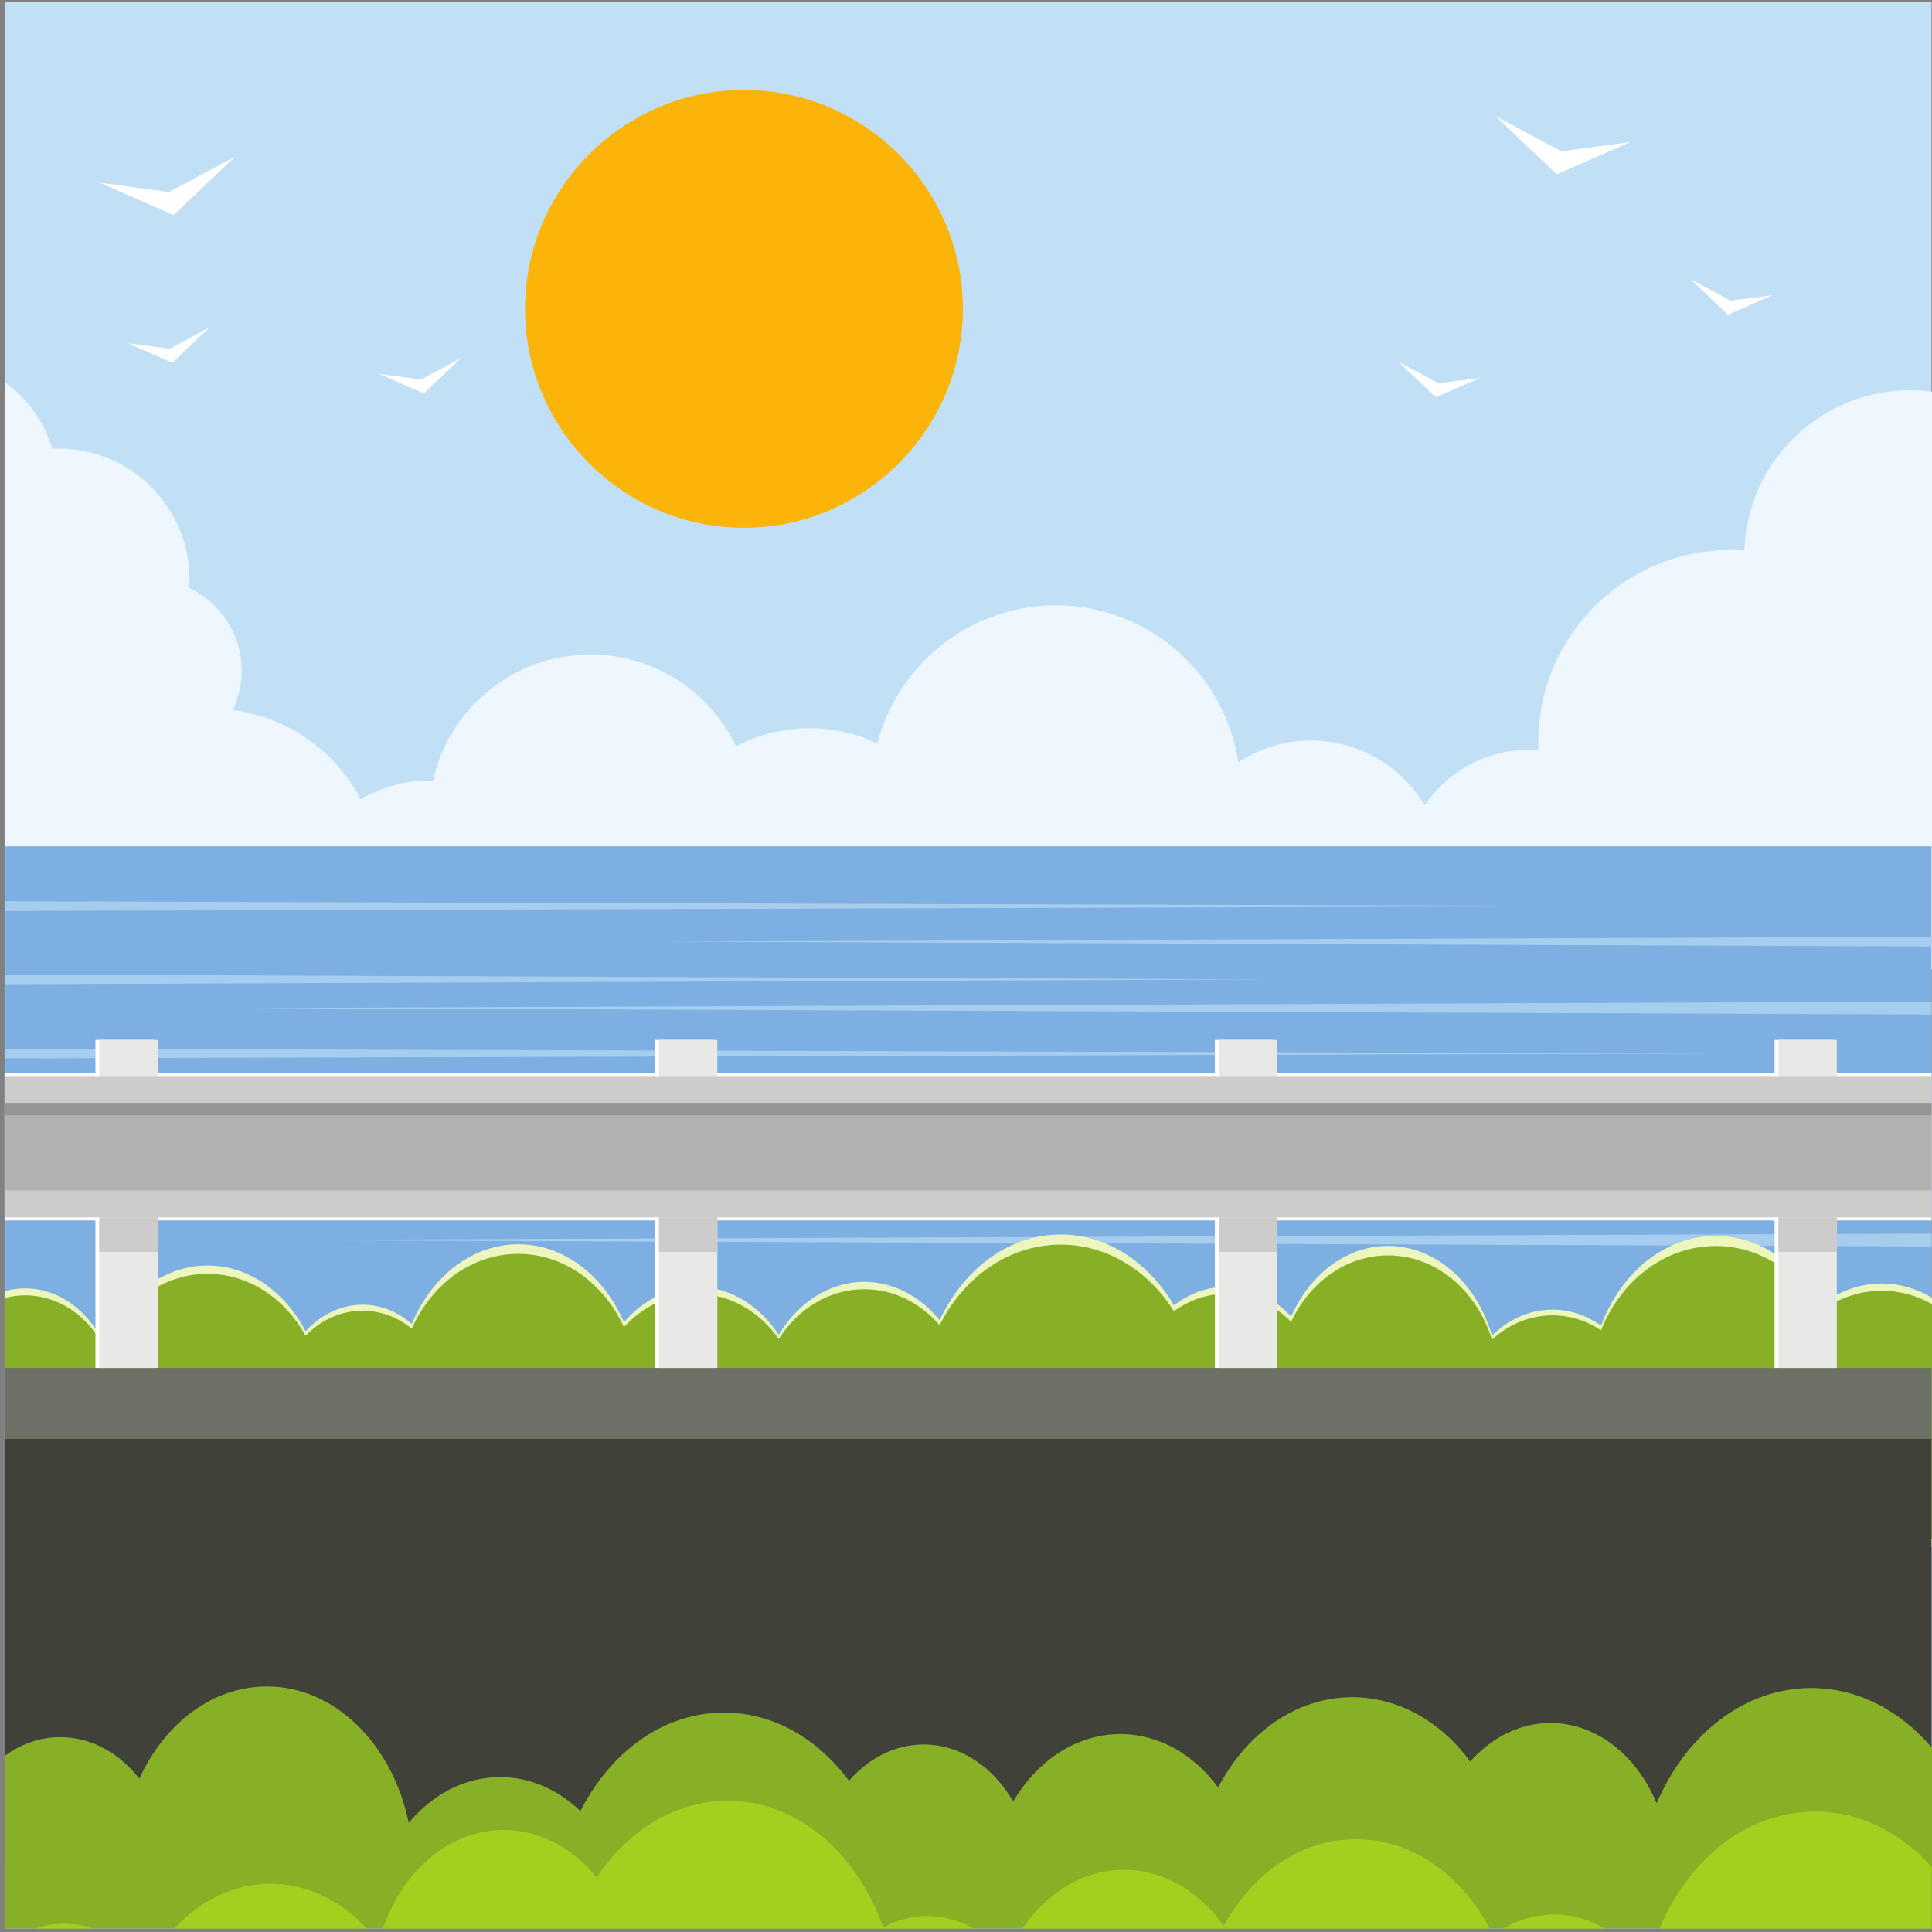 <?xml version="1.0" encoding="UTF-8" standalone="no"?>
<!-- Created with Inkscape (http://www.inkscape.org/) -->

<svg
   version="1.1"
   id="svg1"
   width="880"
   height="880"
   viewBox="0 0 880 880"
   sodipodi:docname="roadside-landscape.svg"
   inkscape:version="1.3.2 (091e20e, 2023-11-25, custom)"
   xmlns:inkscape="http://www.inkscape.org/namespaces/inkscape"
   xmlns:sodipodi="http://sodipodi.sourceforge.net/DTD/sodipodi-0.dtd"
   xmlns="http://www.w3.org/2000/svg"
   xmlns:svg="http://www.w3.org/2000/svg">
  <rect x="0" y="0" width="880" height="880" fill="#808080" stroke="none"/>
  <defs
     id="defs1">
    <clipPath
       clipPathUnits="userSpaceOnUse"
       id="clipPath4">
      <path
         d="M 0,660 H 660 V 0 H 0 Z"
         transform="translate(-660,-526.204)"
         id="path4" />
    </clipPath>
    <clipPath
       clipPathUnits="userSpaceOnUse"
       id="clipPath6">
      <path
         d="M 0,660 H 660 V 0 H 0 Z"
         id="path6" />
    </clipPath>
    <clipPath
       clipPathUnits="userSpaceOnUse"
       id="clipPath8">
      <path
         d="M 0,660 H 660 V 0 H 0 Z"
         transform="translate(-586.444,-300.096)"
         id="path8" />
    </clipPath>
    <clipPath
       clipPathUnits="userSpaceOnUse"
       id="clipPath10">
      <path
         d="M 0,660 H 660 V 0 H 0 Z"
         transform="translate(-83.47,-236.38)"
         id="path10" />
    </clipPath>
    <clipPath
       clipPathUnits="userSpaceOnUse"
       id="clipPath12">
      <path
         d="M 0,660 H 660 V 0 H 0 Z"
         transform="translate(-660,-216.661)"
         id="path12" />
    </clipPath>
    <clipPath
       clipPathUnits="userSpaceOnUse"
       id="clipPath14">
      <path
         d="M 0,660 H 660 V 0 H 0 Z"
         transform="translate(-660,-214.476)"
         id="path14" />
    </clipPath>
    <clipPath
       clipPathUnits="userSpaceOnUse"
       id="clipPath16">
      <path
         d="M 0,660 H 660 V 0 H 0 Z"
         id="path16" />
    </clipPath>
    <clipPath
       clipPathUnits="userSpaceOnUse"
       id="clipPath18">
      <path
         d="M 0,660 H 660 V 0 H 0 Z"
         id="path18" />
    </clipPath>
    <clipPath
       clipPathUnits="userSpaceOnUse"
       id="clipPath20">
      <path
         d="M 0,660 H 660 V 0 H 0 Z"
         id="path20" />
    </clipPath>
    <clipPath
       clipPathUnits="userSpaceOnUse"
       id="clipPath22">
      <path
         d="M 0,660 H 660 V 0 H 0 Z"
         id="path22" />
    </clipPath>
    <clipPath
       clipPathUnits="userSpaceOnUse"
       id="clipPath24">
      <path
         d="M 0,660 H 660 V 0 H 0 Z"
         id="path24" />
    </clipPath>
    <clipPath
       clipPathUnits="userSpaceOnUse"
       id="clipPath26">
      <path
         d="M 0,660 H 660 V 0 H 0 Z"
         id="path26" />
    </clipPath>
    <clipPath
       clipPathUnits="userSpaceOnUse"
       id="clipPath28">
      <path
         d="M 0,660 H 660 V 0 H 0 Z"
         id="path28" />
    </clipPath>
    <clipPath
       clipPathUnits="userSpaceOnUse"
       id="clipPath30">
      <path
         d="M 0,660 H 660 V 0 H 0 Z"
         id="path30" />
    </clipPath>
    <clipPath
       clipPathUnits="userSpaceOnUse"
       id="clipPath32">
      <path
         d="M 0,660 H 660 V 0 H 0 Z"
         id="path32" />
    </clipPath>
    <clipPath
       clipPathUnits="userSpaceOnUse"
       id="clipPath34">
      <path
         d="M 0,660 H 660 V 0 H 0 Z"
         transform="translate(-660,-62.897)"
         id="path34" />
    </clipPath>
    <clipPath
       clipPathUnits="userSpaceOnUse"
       id="clipPath36">
      <path
         d="M 0,660 H 660 V 0 H 0 Z"
         transform="translate(-31.861,-1.176)"
         id="path36" />
    </clipPath>
    <clipPath
       clipPathUnits="userSpaceOnUse"
       id="clipPath38">
      <path
         d="M 0,660 H 660 V 0 H 0 Z"
         transform="translate(-34.127,-597.565)"
         id="path38" />
    </clipPath>
    <clipPath
       clipPathUnits="userSpaceOnUse"
       id="clipPath40">
      <path
         d="M 0,660 H 660 V 0 H 0 Z"
         transform="translate(-43.576,-542.793)"
         id="path40" />
    </clipPath>
    <clipPath
       clipPathUnits="userSpaceOnUse"
       id="clipPath42">
      <path
         d="M 0,660 H 660 V 0 H 0 Z"
         transform="translate(-129.481,-532.285)"
         id="path42" />
    </clipPath>
    <clipPath
       clipPathUnits="userSpaceOnUse"
       id="clipPath44">
      <path
         d="M 0,660 H 660 V 0 H 0 Z"
         transform="translate(-556.986,-611.477)"
         id="path44" />
    </clipPath>
    <clipPath
       clipPathUnits="userSpaceOnUse"
       id="clipPath46">
      <path
         d="M 0,660 H 660 V 0 H 0 Z"
         transform="translate(-605.59,-559.182)"
         id="path46" />
    </clipPath>
    <clipPath
       clipPathUnits="userSpaceOnUse"
       id="clipPath48">
      <path
         d="M 0,660 H 660 V 0 H 0 Z"
         transform="translate(-505.8,-530.972)"
         id="path48" />
    </clipPath>
    <clipPath
       clipPathUnits="userSpaceOnUse"
       id="clipPath50">
      <path
         d="M 0,660 H 660 V 0 H 0 Z"
         transform="translate(-254.141,-479.712)"
         id="path50" />
    </clipPath>
    <clipPath
       clipPathUnits="userSpaceOnUse"
       id="clipPath52">
      <path
         d="M 0,660 H 660 V 0 H 0 Z"
         transform="translate(-225.999,-338.319)"
         id="path52" />
    </clipPath>
    <clipPath
       clipPathUnits="userSpaceOnUse"
       id="clipPath54">
      <path
         d="M 0,660 H 660 V 0 H 0 Z"
         transform="translate(-83.47,-315.631)"
         id="path54" />
    </clipPath>
    <clipPath
       clipPathUnits="userSpaceOnUse"
       id="clipPath56">
      <path
         d="M 0,660 H 660 V 0 H 0 Z"
         transform="translate(-435.569,-325.426)"
         id="path56" />
    </clipPath>
    <clipPath
       clipPathUnits="userSpaceOnUse"
       id="clipPath58">
      <path
         d="M 0,660 H 660 V 0 H 0 Z"
         transform="translate(-559.264,-350.45)"
         id="path58" />
    </clipPath>
  </defs>
  <sodipodi:namedview
     id="namedview1"
     pagecolor="#ffffff"
     bordercolor="#000000"
     borderopacity="0.25"
     inkscape:showpageshadow="2"
     inkscape:pageopacity="0.0"
     inkscape:pagecheckerboard="0"
     inkscape:deskcolor="#d1d1d1"
     inkscape:zoom="0.67272727"
     inkscape:cx="439.25676"
     inkscape:cy="440"
     inkscape:window-width="1440"
     inkscape:window-height="830"
     inkscape:window-x="-6"
     inkscape:window-y="-6"
     inkscape:window-maximized="1"
     inkscape:current-layer="g1">
    <inkscape:page
       x="0"
       y="0"
       inkscape:label="1"
       id="page1"
       width="880"
       height="880"
       margin="1.568 0 0.524 2.092"
       bleed="0" />
  </sodipodi:namedview>
  <g
     id="g1"
     inkscape:groupmode="layer"
     inkscape:label="1">
    <g
       id="group-MC0">
      <path
         id="path2"
         d="M 1.569,1.175 H 660 V 659.607 H 1.569 Z"
         style="fill:#c1dff5;fill-opacity:1;fill-rule:nonzero;stroke:none"
         transform="matrix(1.333,0,0,-1.333,0,880)" />
      <path
         id="path3"
         d="m 0,0 v -197.46 c -14.601,1.97 -27.335,9.825 -35.735,21.101 -9.731,-5.708 -21.061,-8.986 -33.156,-8.986 -10,0 -19.474,2.24 -27.954,6.24 -5.724,-17.052 -21.836,-29.337 -40.817,-29.337 -15.294,0 -28.726,7.979 -36.361,19.999 -8,-12.649 -22.109,-21.05 -38.182,-21.05 -19.35,0 -35.854,12.174 -42.277,29.28 -11.424,-11.593 -27.304,-18.781 -44.866,-18.781 -12.367,0 -23.898,3.567 -33.63,9.722 -7.945,-20.173 -27.605,-34.45 -50.599,-34.45 -21.36,0 -39.839,12.322 -48.726,30.243 -7.771,-4.189 -16.661,-6.565 -26.108,-6.565 -3.593,0 -7.105,0.348 -10.507,1.004 -7.211,-17.239 -24.234,-29.351 -44.089,-29.351 -15.313,0 -28.943,7.207 -37.685,18.413 -10.055,-8.537 -23.072,-13.69 -37.295,-13.69 -22.4,0 -41.814,12.772 -51.362,31.43 -4.096,-0.981 -8.372,-1.506 -12.771,-1.506 -2.135,0 -4.24,0.126 -6.311,0.366 V 3.107 c 7.651,-5.458 13.419,-13.386 16.136,-22.621 0.745,0.036 1.495,0.055 2.249,0.055 24.644,0 44.622,-19.977 44.622,-44.621 0,-0.996 -0.034,-1.983 -0.099,-2.962 10.606,-4.993 17.948,-15.775 17.948,-28.272 0,-4.837 -1.101,-9.416 -3.063,-13.503 19.037,-2.421 35.174,-14.127 43.734,-30.433 7.029,4.07 15.191,6.401 23.897,6.401 0.269,0 0.536,-0.006 0.803,-0.01 5.503,24.639 27.496,43.056 53.793,43.056 21.923,0 40.854,-12.798 49.735,-31.33 7.509,3.915 16.046,6.131 25.099,6.131 8.312,0 16.186,-1.868 23.23,-5.203 7.01,27.147 31.661,47.201 60.999,47.201 31.612,0 57.784,-23.287 62.303,-53.642 7.125,4.704 15.661,7.446 24.84,7.446 16.527,0 30.977,-8.884 38.845,-22.135 7.734,11.454 20.837,18.985 35.698,18.985 1.081,0 2.151,-0.041 3.213,-0.119 -0.038,0.911 -0.063,1.824 -0.063,2.744 0,36.24 29.379,65.619 65.621,65.619 1.6,0 3.189,-0.059 4.761,-0.171 C -63.115,-23.859 -38.139,0.49 -7.472,0.49 -4.939,0.49 -2.444,0.321 0,0"
         style="fill:#edf7fd;fill-opacity:1;fill-rule:evenodd;stroke:none"
         transform="matrix(1.333,0,0,-1.333,880,178.395)"
         clip-path="url(#clipPath4)" />
      <path
         id="path5"
         d="M 1.569,1.176 H 660 v 369.79 H 1.569 Z"
         style="fill:#7eafe2;fill-opacity:1;fill-rule:evenodd;stroke:none"
         transform="matrix(1.333,0,0,-1.333,0,880)"
         clip-path="url(#clipPath6)" />
      <path
         id="path7"
         d="M 0,0 -292.42,-0.83 -584.875,-1.661 V 0 1.659 l 292.455,-0.83 z"
         style="fill:#a6cdee;fill-opacity:1;fill-rule:evenodd;stroke:none"
         transform="matrix(1.333,0,0,-1.333,781.926,479.872)"
         clip-path="url(#clipPath8)" />
      <path
         id="path9"
         d="M 0,0 288.247,-1.103 576.53,-2.204 V 0 2.206 L 288.247,1.104 Z"
         style="fill:#a6cdee;fill-opacity:1;fill-rule:evenodd;stroke:none"
         transform="matrix(1.333,0,0,-1.333,111.294,564.827)"
         clip-path="url(#clipPath10)" />
      <path
         id="path11"
         d="m 0,0 v -85.138 c -5.171,-3.12 -10.991,-4.875 -17.15,-4.875 -11.997,0 -22.721,6.655 -29.84,17.109 -7.382,-7.213 -16.741,-11.528 -26.928,-11.528 -11.599,0 -22.131,5.595 -29.887,14.698 -6.065,-9.298 -15.409,-15.255 -25.89,-15.255 -13.316,0 -24.792,9.612 -30.047,23.469 -6.771,-7.964 -15.973,-12.864 -26.112,-12.864 -10.758,0 -20.461,5.513 -27.326,14.355 -6.016,-11.011 -16.276,-18.263 -27.921,-18.263 -6.784,0 -13.096,2.462 -18.375,6.695 -8.701,-14.229 -22.59,-23.442 -38.24,-23.442 -16.769,0 -31.514,10.578 -40.023,26.571 -6.647,-9.11 -16.321,-14.848 -27.092,-14.848 -11.473,0 -21.702,6.509 -28.353,16.67 -6.576,-10.795 -17.094,-17.786 -28.948,-17.786 -12.614,0 -23.713,7.917 -30.161,19.908 -7.49,-10.491 -18.507,-17.118 -30.792,-17.118 -12.973,0 -24.533,7.393 -32.019,18.917 -5.323,-6.838 -12.84,-11.102 -21.172,-11.102 -7.655,0 -14.621,3.6 -19.83,9.489 -7.113,-13.118 -19.295,-21.77 -33.132,-21.77 -16.388,0 -30.457,12.134 -36.527,29.454 -5.637,-10.034 -15.087,-16.616 -25.795,-16.616 -2.361,0 -4.66,0.323 -6.871,0.928 V 2.274 c 2.211,0.606 4.51,0.927 6.871,0.927 11.446,0 21.456,-7.519 26.906,-18.737 6.565,15.759 19.959,26.552 35.416,26.552 14.082,0 26.452,-8.96 33.506,-22.47 5.167,5.642 11.983,9.074 19.456,9.074 6.263,0 12.064,-2.409 16.82,-6.511 6.777,16.13 20.52,27.164 36.371,27.164 15.67,0 29.278,-10.787 36.134,-26.614 6.466,7.499 15.202,12.101 24.819,12.101 11.338,0 21.452,-6.398 28.066,-16.4 6.608,10.962 17.241,18.075 29.235,18.075 10.058,0 19.161,-5.004 25.735,-13.086 8.237,17.495 23.683,29.273 41.38,29.273 15.925,0 30.025,-9.542 38.692,-24.2 5.186,4.013 11.333,6.338 17.923,6.338 8.471,0 16.209,-3.838 22.115,-10.169 6.374,14.367 18.821,24.125 33.132,24.125 16.374,0 30.309,-12.778 35.497,-30.621 5.665,5.537 12.845,8.852 20.662,8.852 6.044,0 11.709,-1.982 16.587,-5.443 6.849,18.08 21.822,30.625 39.19,30.625 15.024,0 28.257,-9.387 35.988,-23.622 6.008,4.667 13.134,7.37 20.78,7.37 C -10.991,4.877 -5.171,3.121 0,0"
         style="fill:#edf6bc;fill-opacity:1;fill-rule:evenodd;stroke:none"
         transform="matrix(1.333,0,0,-1.333,880,591.119)"
         clip-path="url(#clipPath12)" />
      <path
         id="path13"
         d="m 0,0 v -80.069 c -5.171,-2.935 -10.991,-4.587 -17.15,-4.587 -11.997,0 -22.721,6.26 -29.84,16.092 -7.382,-6.784 -16.741,-10.84 -26.928,-10.84 -11.599,0 -22.131,5.26 -29.887,13.821 -6.065,-8.743 -15.409,-14.348 -25.89,-14.348 -13.316,0 -24.792,9.041 -30.047,22.074 -6.771,-7.493 -15.973,-12.099 -26.112,-12.099 -10.758,0 -20.461,5.185 -27.326,13.501 -6.016,-10.356 -16.276,-17.177 -27.921,-17.177 -6.784,0 -13.096,2.317 -18.375,6.297 -8.701,-13.382 -22.59,-22.046 -38.24,-22.046 -16.769,0 -31.514,9.947 -40.023,24.988 -6.647,-8.568 -16.321,-13.962 -27.092,-13.962 -11.473,0 -21.702,6.121 -28.353,15.676 -6.576,-10.152 -17.094,-16.727 -28.948,-16.727 -12.614,0 -23.713,7.447 -30.161,18.721 -7.49,-9.863 -18.507,-16.096 -30.792,-16.096 -12.973,0 -24.533,6.951 -32.019,17.792 -5.323,-6.434 -12.84,-10.443 -21.172,-10.443 -7.655,0 -14.621,3.385 -19.83,8.925 -7.113,-12.338 -19.295,-20.475 -33.132,-20.475 -16.388,0 -30.457,11.412 -36.527,27.701 -5.637,-9.437 -15.087,-15.626 -25.795,-15.626 -2.361,0 -4.66,0.302 -6.871,0.871 V 2.14 c 2.211,0.569 4.51,0.872 6.871,0.872 11.446,0 21.456,-7.072 26.906,-17.622 6.565,14.821 19.959,24.971 35.416,24.971 14.082,0 26.452,-8.426 33.506,-21.134 5.167,5.307 11.983,8.535 19.456,8.535 6.263,0 12.064,-2.266 16.82,-6.123 6.777,15.17 20.52,25.547 36.371,25.547 15.67,0 29.278,-10.144 36.134,-25.03 6.466,7.053 15.202,11.382 24.819,11.382 11.338,0 21.452,-6.02 28.066,-15.425 6.608,10.31 17.241,16.998 29.235,16.998 10.058,0 19.161,-4.706 25.735,-12.306 8.237,16.452 23.683,27.531 41.38,27.531 15.925,0 30.025,-8.974 38.692,-22.761 5.186,3.776 11.333,5.963 17.923,5.963 8.471,0 16.209,-3.611 22.115,-9.564 6.374,13.512 18.821,22.687 33.132,22.687 16.374,0 30.309,-12.016 35.497,-28.797 5.665,5.207 12.845,8.323 20.662,8.323 6.044,0 11.709,-1.864 16.587,-5.117 6.849,17.004 21.822,28.801 39.19,28.801 15.024,0 28.257,-8.826 35.988,-22.214 6.008,4.387 13.134,6.93 20.78,6.93 C -10.991,4.587 -5.171,2.936 0,0"
         style="fill:#87b027;fill-opacity:1;fill-rule:evenodd;stroke:none"
         transform="matrix(1.333,0,0,-1.333,880,594.033)"
         clip-path="url(#clipPath14)" />
      <path
         id="path15"
         d="M 1.569,21.414 H 660 V 168.595 H 1.569 Z"
         style="fill:#404138;fill-opacity:1;fill-rule:evenodd;stroke:none"
         transform="matrix(1.333,0,0,-1.333,0,880)"
         clip-path="url(#clipPath16)" />
      <path
         id="path17"
         d="M 1.569,168.595 H 660 v 24.148 H 1.569 Z"
         style="fill:#6d7064;fill-opacity:1;fill-rule:evenodd;stroke:none"
         transform="matrix(1.333,0,0,-1.333,0,880)"
         clip-path="url(#clipPath18)" />
      <path
         id="path19"
         d="m 606.387,304.822 h 19.948 V 192.743 h -19.948 z m -191.259,0 h 19.947 V 192.743 h -19.947 z m -382.519,0 H 52.558 V 192.743 H 32.609 Z m 191.26,0 h 19.948 V 192.743 h -19.948 z"
         style="fill:#ffffff;fill-opacity:1;fill-rule:evenodd;stroke:none"
         transform="matrix(1.333,0,0,-1.333,0,880)"
         clip-path="url(#clipPath20)" />
      <path
         id="path21"
         d="M 1.569,243.14 H 660 v 50.393 H 1.569 Z"
         style="fill:#ffffff;fill-opacity:1;fill-rule:evenodd;stroke:none"
         transform="matrix(1.333,0,0,-1.333,0,880)"
         clip-path="url(#clipPath22)" />
      <path
         id="path23"
         d="m 607.699,304.822 h 19.948 V 192.743 h -19.948 z m -191.261,0 h 19.949 V 192.743 h -19.949 z m -382.517,0 H 53.869 V 192.743 H 33.921 Z m 191.26,0 h 19.948 V 192.743 h -19.948 z"
         style="fill:#e8e8e7;fill-opacity:1;fill-rule:evenodd;stroke:none"
         transform="matrix(1.333,0,0,-1.333,0,880)"
         clip-path="url(#clipPath24)" />
      <path
         id="path25"
         d="m 607.699,244.189 h 19.948 v -11.812 h -19.948 z m -191.261,0 h 19.949 v -11.812 h -19.949 z m -382.517,0 H 53.869 V 232.377 H 33.921 Z m 191.26,0 h 19.948 v -11.812 h -19.948 z"
         style="fill:#cdcccb;fill-opacity:1;fill-rule:evenodd;stroke:none"
         transform="matrix(1.333,0,0,-1.333,0,880)"
         clip-path="url(#clipPath26)" />
      <path
         id="path27"
         d="M 1.569,244.189 H 660 v 48.295 H 1.569 Z"
         style="fill:#cdcccb;fill-opacity:1;fill-rule:evenodd;stroke:none"
         transform="matrix(1.333,0,0,-1.333,0,880)"
         clip-path="url(#clipPath28)" />
      <path
         id="path29"
         d="M 1.569,253.376 H 660 v 29.922 H 1.569 Z"
         style="fill:#b2b1b0;fill-opacity:1;fill-rule:evenodd;stroke:none"
         transform="matrix(1.333,0,0,-1.333,0,880)"
         clip-path="url(#clipPath30)" />
      <path
         id="path31"
         d="M 1.569,279.1 H 660 v 4.198 H 1.569 Z"
         style="fill:#949595;fill-opacity:1;fill-rule:evenodd;stroke:none"
         transform="matrix(1.333,0,0,-1.333,0,880)"
         clip-path="url(#clipPath32)" />
      <path
         id="path33"
         d="m 0,0 v -61.722 h -658.431 v 59.074 c 5.547,4.012 11.998,6.312 18.886,6.312 10.601,0 20.174,-5.447 26.996,-14.205 8.582,18.821 24.881,31.529 43.578,31.529 23.347,0 42.957,-19.813 48.469,-46.603 8.083,9.676 19.089,15.631 31.218,15.631 10.341,0 19.864,-4.33 27.457,-11.602 10.229,20.209 28.372,33.649 49.052,33.649 16.911,0 32.127,-8.987 42.706,-23.315 6.702,7.703 15.679,12.416 25.544,12.416 12.599,0 23.748,-7.683 30.563,-19.471 8.252,13.955 21.575,23.021 36.613,23.021 13.227,0 25.131,-7.016 33.422,-18.201 9.754,18.541 26.641,30.799 45.842,30.799 15.953,0 30.312,-8.463 40.306,-21.962 7.239,8.168 16.861,13.148 27.425,13.148 15.805,0 29.507,-11.148 36.262,-27.441 10.029,23.438 29.928,39.405 52.837,39.405 C -25.257,20.462 -10.729,12.677 0,0"
         style="fill:#87b027;fill-opacity:1;fill-rule:evenodd;stroke:none"
         transform="matrix(1.333,0,0,-1.333,880,796.137)"
         clip-path="url(#clipPath34)" />
      <path
         id="path35"
         d="m 0,0 h -19.985 c 3.181,1.086 6.53,1.668 9.99,1.668 C -6.534,1.668 -3.183,1.087 0,0 M 93.505,0 H 27.655 C 36.452,9.537 47.97,15.316 60.579,15.316 73.19,15.316 84.708,9.537 93.505,0 M 300.809,0 H 98.975 c 6.876,19.814 22.774,33.69 41.292,33.69 12.397,0 23.621,-6.218 31.75,-16.273 10.611,16.023 26.72,26.248 44.758,26.248 23.817,0 44.27,-17.825 53.142,-43.29 4.625,2.519 9.734,3.918 15.108,3.918 5.638,0 10.983,-1.538 15.784,-4.293 M 477.171,0 H 317.478 c 8.319,12.253 20.785,20.043 34.724,20.043 13.576,0 25.757,-7.391 34.068,-19.096 9.845,17.866 26.413,29.596 45.197,29.596 19.109,0 35.928,-12.147 45.704,-30.543 m 39.417,0 h -34.782 c 5.273,3.09 11.169,4.819 17.39,4.819 6.222,0 12.118,-1.729 17.392,-4.819 M 628.139,21.139 V 0 h -92.932 c 9.947,23.759 29.987,39.991 53.088,39.991 15.308,0 29.269,-7.132 39.844,-18.852"
         style="fill:#a3cf1e;fill-opacity:1;fill-rule:evenodd;stroke:none"
         transform="matrix(1.333,0,0,-1.333,42.482,878.432)"
         clip-path="url(#clipPath36)" />
      <path
         id="path37"
         d="M 0,0 25.198,-11.025 46.196,8.923 23.623,-3.149 Z"
         style="fill:#ffffff;fill-opacity:1;fill-rule:evenodd;stroke:none"
         transform="matrix(1.333,0,0,-1.333,45.502,83.247)"
         clip-path="url(#clipPath38)" />
      <path
         id="path39"
         d="M 0,0 15.319,-6.702 28.085,5.425 14.362,-1.915 Z"
         style="fill:#ffffff;fill-opacity:1;fill-rule:evenodd;stroke:none"
         transform="matrix(1.333,0,0,-1.333,58.101,156.276)"
         clip-path="url(#clipPath40)" />
      <path
         id="path41"
         d="M 0,0 15.319,-6.702 28.084,5.425 14.361,-1.915 Z"
         style="fill:#ffffff;fill-opacity:1;fill-rule:evenodd;stroke:none"
         transform="matrix(1.333,0,0,-1.333,172.641,170.286)"
         clip-path="url(#clipPath42)" />
      <path
         id="path43"
         d="M 0,0 -25.199,-11.025 -46.197,8.923 -23.623,-3.15 Z"
         style="fill:#ffffff;fill-opacity:1;fill-rule:evenodd;stroke:none"
         transform="matrix(1.333,0,0,-1.333,742.648,64.698)"
         clip-path="url(#clipPath44)" />
      <path
         id="path45"
         d="m 0,0 -15.318,-6.702 -12.764,12.127 13.721,-7.34 z"
         style="fill:#ffffff;fill-opacity:1;fill-rule:evenodd;stroke:none"
         transform="matrix(1.333,0,0,-1.333,807.453,134.425)"
         clip-path="url(#clipPath46)" />
      <path
         id="path47"
         d="M 0,0 -15.318,-6.702 -28.085,5.426 -14.361,-1.915 Z"
         style="fill:#ffffff;fill-opacity:1;fill-rule:evenodd;stroke:none"
         transform="matrix(1.333,0,0,-1.333,674.4,172.038)"
         clip-path="url(#clipPath48)" />
      <path
         id="path49"
         d="m 0,0 c 41.202,0 74.805,33.604 74.805,74.806 0,41.202 -33.603,74.807 -74.805,74.807 -41.203,0 -74.807,-33.605 -74.807,-74.807 C -74.807,33.604 -41.203,0 0,0"
         style="fill:#fab40a;fill-opacity:1;fill-rule:evenodd;stroke:none"
         transform="matrix(1.333,0,0,-1.333,338.855,240.383)"
         clip-path="url(#clipPath50)" />
      <path
         id="path51"
         d="M 0,0 216.986,-0.831 434.001,-1.659 V 0 1.661 L 216.986,0.831 Z"
         style="fill:#a6cdee;fill-opacity:1;fill-rule:evenodd;stroke:none"
         transform="matrix(1.333,0,0,-1.333,301.332,428.908)"
         clip-path="url(#clipPath52)" />
      <path
         id="path53"
         d="M 0,0 288.247,-1.103 576.53,-2.204 V 0 2.206 L 288.247,1.104 Z"
         style="fill:#a6cdee;fill-opacity:1;fill-rule:evenodd;stroke:none"
         transform="matrix(1.333,0,0,-1.333,111.294,459.159)"
         clip-path="url(#clipPath54)" />
      <path
         id="path55"
         d="M 0,0 -216.986,-0.83 -434,-1.661 V 0 1.659 l 217.014,-0.83 z"
         style="fill:#a6cdee;fill-opacity:1;fill-rule:evenodd;stroke:none"
         transform="matrix(1.333,0,0,-1.333,580.759,446.099)"
         clip-path="url(#clipPath56)" />
      <path
         id="path57"
         d="M 0,0 -278.829,-0.831 -557.695,-1.66 V 0 1.66 l 278.866,-0.83 z"
         style="fill:#a6cdee;fill-opacity:1;fill-rule:evenodd;stroke:none"
         transform="matrix(1.333,0,0,-1.333,745.685,412.734)"
         clip-path="url(#clipPath58)" />
    </g>
  </g>
</svg>
